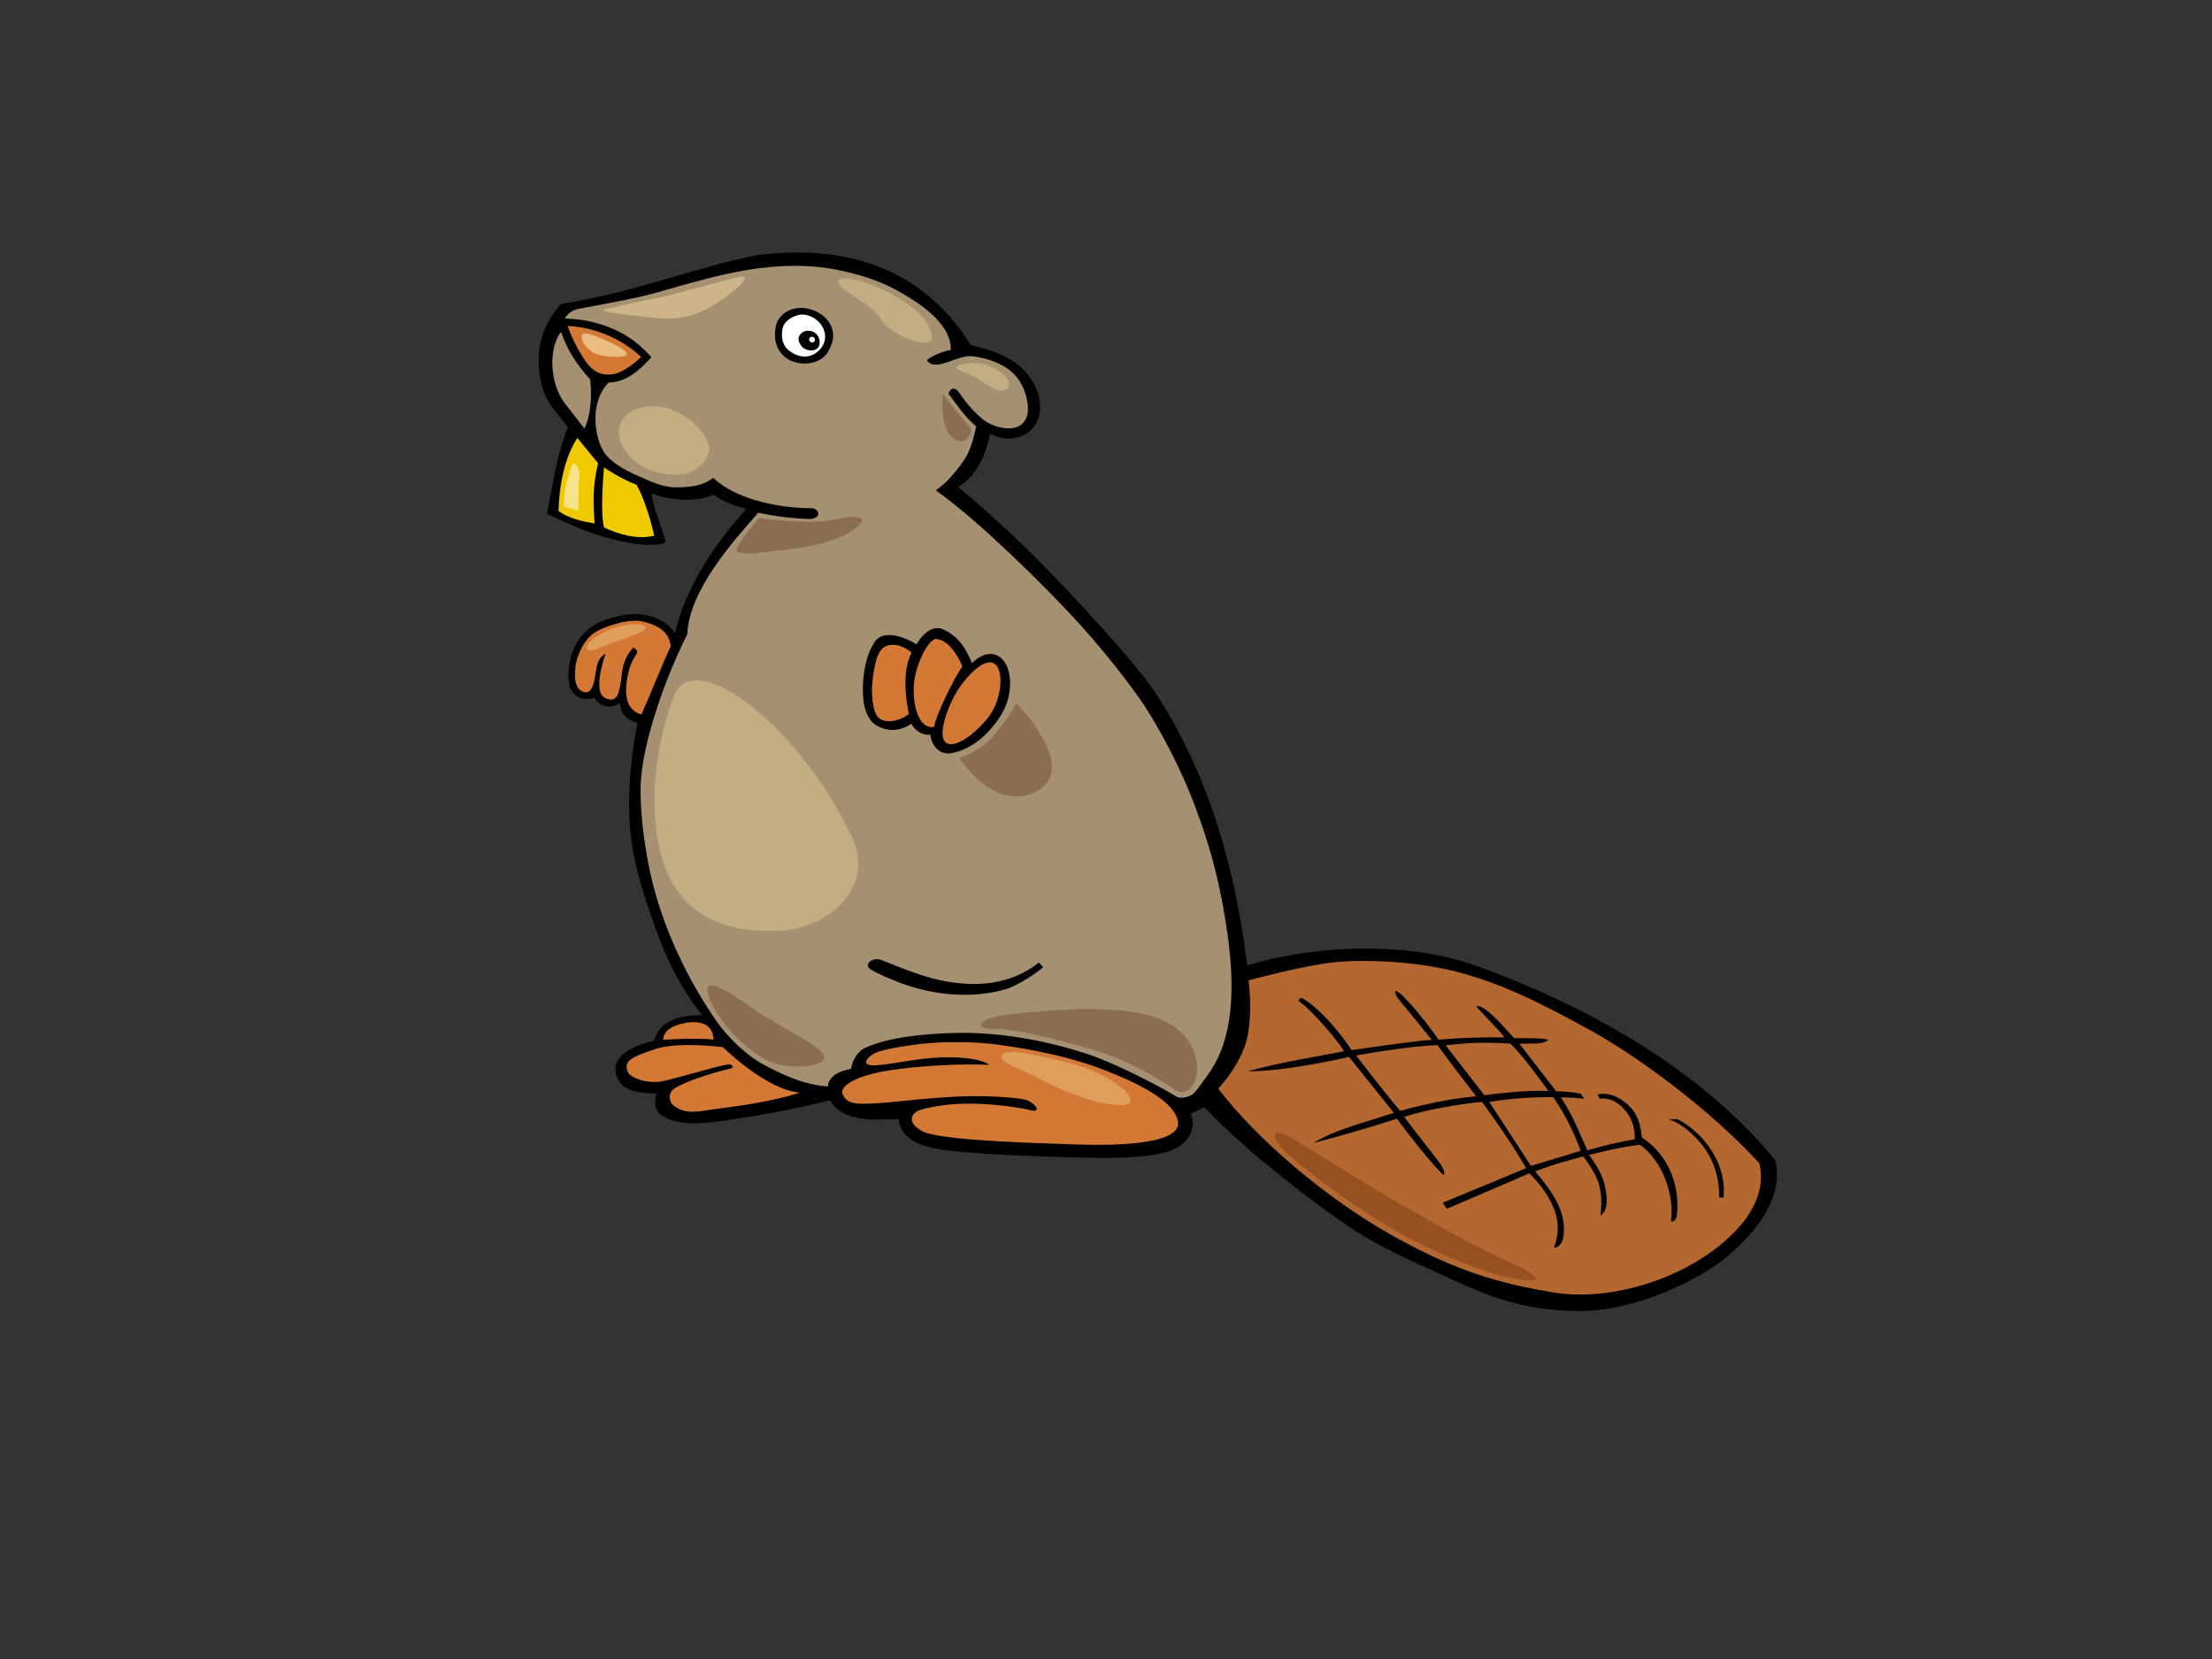 <?xml version="1.0" encoding="utf-8"?>
<!-- Generator: Adobe Illustrator 17.0.0, SVG Export Plug-In . SVG Version: 6.00 Build 0)  -->
<!DOCTYPE svg PUBLIC "-//W3C//DTD SVG 1.1//EN" "http://www.w3.org/Graphics/SVG/1.1/DTD/svg11.dtd">
<svg version="1.1" id="Layer_1" xmlns="http://www.w3.org/2000/svg" xmlns:xlink="http://www.w3.org/1999/xlink" x="0px" y="0px"
	 width="800px" height="600px" viewBox="0 0 800 600" enable-background="new 0 0 800 600" xml:space="preserve">
<rect x="0" y="0" width="800" height="600" fill="#333333" stroke="none"/>
<g>
	<path fill-rule="evenodd" clip-rule="evenodd" d="M194.813,131.409c0.556,13.327,5.802,16.638,10.61,23.095
		c-4.147,10.207-5.405,20.299-7.585,31.332c11.354,5.211,17.861,8.312,30.299,10.601c3.495,0.623,10.692,1.106,12.656-0.356
		c-1.525-5.631-4.312-11.903-5.186-17.528c6.495,2.25,15.495,3.331,22.482,0.413c3.006,2.186,7.471,4.138,11.942,5.027
		c-11.79,12.92-22.203,28.725-25.911,44.964c-3.889-6.082-12.405-7.665-18.462-6.54c-7.146,1.334-12.768,3.61-16.501,9.215
		c-3.728,5.605-4.414,14.318-2.647,17.687c1.767,3.374,5.119,4.048,8.475,3.038c2.116,3.705,6.536,3.87,9.18,1.849
		c0.353,4.042,2.472,6.063,6.416,7.252l0,0c0,0-4.055,18.31-2.819,36.784c1.061,15.749,7.258,31.56,9.082,36.797
		c3.943,11.383,9.205,22.244,17.172,32.132c-7.632,0-15.135,1.354-17.534,9.266c-8.163,1.747-15.745,6.012-13.534,12.507
		c2.209,6.477,8.913,6.126,14.627,6.654c-1.093,2.301-0.795,5.802,1.172,7.468c5.675,3.749,12.107,3.737,22.533,2.313
		c10.426-1.436,26.031-4.125,38.913-7.467c4.278,7.632,14.522,7.276,24.767,6.749c1.087,8.122,8.688,10.34,19.149,11.566
		c10.454,1.22,30.448,2.047,48.262,2.466c11.998,0.286,20.966-0.191,27.042-1.423c6.088-1.246,9.482-3.934,10.836-6.724
		c1.36-2.771,1.557-5.37,0.305-7.645l0,0l5.021-2.498l0,0c16.187,17.223,42.243,36.593,53.791,44.226
		c11.547,7.645,29.158,15.004,38.932,19.51c13.498,6.222,26.4,10.131,44.112,9.984c17.712-0.152,38.99-9.743,49.381-17.483
		c10.385-7.735,23.966-22.065,20.254-37.058c-27.721-33.753-68.942-56.066-108.459-70.429c-24.881-8.745-57.852-7.5-82.517,0
		c-4.309-34.865-13.511-67.76-32.45-97.465c-5.923-9.279-21.729-26.806-36.498-42.288c-14.509-15.202-29.933-28.726-35.57-33.219
		c7.207-4.582,10.06-12.259,11.554-19.365c4.703,2.618,10.422,2.478,14.331-0.896c3.851-3.311,5.414-10.042,1.303-17.407
		c-4.951-8.91-14.14-11.624-22.644-13.709c-18.131-29.113-46.75-36.206-76.219-32.666c-12.367,1.989-31.573,8.307-47.105,12.437
		c-13.816,3.687-24.766,5.339-24.766,5.339S194.25,118.076,194.813,131.409z"/>
	<path fill-rule="evenodd" clip-rule="evenodd" fill="#A59171" d="M204.305,115.241c0,0,6.667-0.076,13.219,2.129
		c7.417,2.485,12.364,5.536,18.084,11.808c-4.15,4.582-9.168,9.164-15.504,9.164c-6.762,6.877-5.374,19.358-1.646,25.224
		c1.986,3.127,6.673,6.114,12.04,8.446c4.687,2.034,9.123,4.321,14.274,4.252c5.151-0.083,9.444-0.547,13.156-3.458
		c10.798,10.124,31.017,11.071,34.868,10.95c3.864-0.12,4.531,3.769,0,3.959c-4.518,0.185,0,0,0,0
		c-6.329-0.203-12.895-1.055-18.548-2.287c-9.393,10.619-25.027,28.128-25.688,43.965c-8.824,17.515-16.189,40.179-16.803,53.62
		c-0.444,9.921,1.195,21.805,3.079,31.039c5.897,28.86,21.347,50.925,24.016,54.891c3.715,5.523,10.81,12.609,17.137,15.99
		c6.329,3.387,14.29,7.379,23.454,8.001c0.064-3.152,3.324-5.485,8.383-6.4c0.191-2.301,2.04-6.133,4.842-7.455
		c8.796-4.182,22.892-5.269,33.143-5.51c22.523-0.527,44.29,6.279,51.382,9.05c11.363,4.455,24.455,11.611,28.421,14.071
		c1.214,0.763,4.029,0.139,5.472-0.744c1.436-0.864,3.75-4.569,5.847-7.397c12.133-16.416,8.32-43.082,6.076-56.798
		c-2.237-13.702-5.726-27.766-12.672-44.887c-6.158-15.202-14.332-28.707-17.814-33.67c-5.415-7.697-11.338-15.183-17.604-22.441
		c-9.311-10.766-21.163-22.504-29.648-30.543c-8.478-8.04-17.782-16.384-26.845-22.905c3.292-2.014,7.207-6.469,10.048-10.632
		c2.618-3.743,3.698-8.325,4.582-12.494c-3.718-2.923-6.991-7.709-10.048-11.878c0.877-2.287,2.625-2.332,4.062-0.051
		c1.436,2.288,6.52,8.828,10.854,10.97c4.309,2.135,9.26,2.44,11.809,0c2.561-2.44,2.402-6.247,1.283-10.2
		c-1.118-3.959-3.038-7.01-6.069-9.298c-3.031-2.288-7.499-4.119-13.092-4.868c-5.586-0.769-13.409,5.936-16.607,1.519
		c0.439-1.042,5.434-3.349,8.624-3.806c0.223-10.207-12.971-17.973-19.853-21.754c-6.883-3.782-14.935-6.006-21.614-7.289
		c-6.68-1.29-15.228-2.059-27.344-0.585c-16.253,1.989-34.42,8.313-42.456,10.131c-11.726,2.65-20.438,3.953-23.788,4.721
		C205.461,112.546,204.305,115.241,204.305,115.241z"/>
	<path fill-rule="evenodd" clip-rule="evenodd" d="M283.062,128.383c3.995,4.246,13,4.347,16.342-1.042
		c4.9-7.874-0.444-13.772-6.292-15.475c-6.698-1.951-11.639,2.04-12.472,5.865C279.808,121.545,280.231,125.371,283.062,128.383z"/>
	<path fill-rule="evenodd" clip-rule="evenodd" fill="#FFFFFF" d="M291.073,113.817c-2.968-0.445-7.258,1.779-8.011,4.804
		c-0.302,1.233-0.969,5.758,2.38,8.249c4.786,3.546,9.272,2.187,11.77-1.322C300.466,120.973,296.78,114.682,291.073,113.817z"/>
	<path fill-rule="evenodd" clip-rule="evenodd" d="M289.783,125.066c1.85,2.478,7.048,2.422,6.641-1.62
		c-0.407-4.036-4.753-4.551-6.406-3.095C288.353,121.799,288.499,123.338,289.783,125.066z"/>
	<path fill-rule="evenodd" clip-rule="evenodd" fill="#D47835" d="M205.306,117.885c1.271,3.959,3.988,9.139,6.38,12.641
		c2.396,3.501,5.342,5.497,10.124,4.792c3.829-0.566,9.078-5.198,10.051-6.222C219.992,117.885,205.306,117.885,205.306,117.885z"/>
	<path fill-rule="evenodd" clip-rule="evenodd" fill="#A59171" d="M203.945,145.428l7.426,9.583l0,0
		c2.402-4.995,2.726-12.164,2.072-17.782c-4.789-5.332-7.982-10.054-10.588-17.216C198.054,126.68,199.147,138.762,203.945,145.428
		L203.945,145.428L203.945,145.428z"/>
	<path fill-rule="evenodd" clip-rule="evenodd" fill="#F0CA00" d="M201.985,184.793c3.705,2.72,8.668,3.801,13.054,4.538
		c-0.477-7.474-0.795-13.257,1.28-21.786l-7.502-9.145C204.012,165.689,202.268,175.921,201.985,184.793L201.985,184.793
		L201.985,184.793z"/>
	<path fill-rule="evenodd" clip-rule="evenodd" fill="#F0CA00" d="M218.458,190.754c5.214,2.485,12.065,4.513,18.138,2.987
		c-1.44-6.705-3.998-14.312-6.387-18.43c-5.748-2.135-11.751-6.241-11.751-6.241S216.926,184.914,218.458,190.754z"/>
	<path fill-rule="evenodd" clip-rule="evenodd" fill="#D47835" d="M215.782,228.339c-4.518,2.428-7.334,9.024-7.683,13.066
		c-0.353,4.042-0.124,7.5,2.513,8.669c2.625,1.156,3.54-1.182,4.112-2.968c1.078-3.4,0.378-8.732,4.287-10.645
		c-2.088,5.789-3.619,13.931-0.502,15.767c3.12,1.824,4.709,0.089,5.18-1.71c0.47-1.792,0.867-3.571,1.064-5.567
		c0.337-3.318,0.801-6.991,4.303-10.785c3.273,2.079,0.061,2.002-1.532,8.116c-2.301,8.897-1.048,14.471,4.414,16.136
		c3.706-8.128,6.943-16.746,10.652-24.665c-0.651-5.415-4.573-7.563-9.87-8.91C227.422,223.497,219.366,226.42,215.782,228.339z"/>
	<path fill-rule="evenodd" clip-rule="evenodd" d="M316.253,232.28c-4.874,7.379-4.626,19.65-3.508,23.616
		c1.119,3.953,2.904,6.813,7.925,7.88c5.027,1.061,8.929-2.046,8.929-2.046s2.059,4.353,6.901,4.004
		c0,1.907,2.047,7.766,7.849,6.609c5.809-1.143,12.075-5.18,17.216-12.971c5.618-8.51,4.36-18.716,0.032-21.754
		c-4.328-3.038-8.764,0.928-10.074,2.174c-2.179-5.148-4.626-9.431-10.206-12.075c-5.58-2.663-9.844,5.319-9.844,5.319
		S320.435,225.963,316.253,232.28z"/>
	<path fill-rule="evenodd" clip-rule="evenodd" fill="#D47835" d="M330.546,247.431c-0.597,7.08,1.525,16.467,7.258,15.456
		c0.56-3.909,7.131-17.496,10.239-21.862c-1.449-3.558-4.837-9.59-9.495-9.939C336.107,230.901,331.194,239.658,330.546,247.431z"/>
	<path fill-rule="evenodd" clip-rule="evenodd" fill="#D47835" d="M315.623,253.798c0.452,2.886,0.947,5.892,3.934,6.775
		c2.981,0.89,6.724-0.438,9.126-2.313c-1.309-6.451-2.263-16.18,1.01-22.218c-1.417-1.246-4.061-2.828-6.603-2.828
		c-2.536,0-4.36,0.808-5.618,3.871C316.208,240.141,314.772,248.32,315.623,253.798z"/>
	<path fill-rule="evenodd" clip-rule="evenodd" fill="#D47835" d="M345.067,251.867c-2.986,5.681-5.885,14.388-2.986,16.702
		c2.904,2.313,10.06-2.485,15.271-9.063c5.218-6.572,5.961-17.935,1.863-19.714C355.122,238.012,348.042,246.185,345.067,251.867z"
		/>
	<path fill-rule="evenodd" clip-rule="evenodd" fill="#B4672F" d="M451.506,373.03c-1.43,10.836-10.912,20.699-10.912,20.699l0,0
		c13.95,18.303,38.99,39.612,62.219,52.698c19.733,11.122,35.278,16.981,56.231,20.509c25.542,5.414,58.818-7.385,72.787-26.756
		c3.934-5.834,6.19-12.247,4.436-19.523c-18.113-19.594-43.756-38.564-61.621-48.332c-17.878-9.768-31.077-16.441-47.48-20.788
		c-14.859-3.94-34.458-4.716-45.529-3.426c-11.078,1.29-30.073,6.438-30.073,6.438S452.91,364.063,451.506,373.03z"/>
	<path fill-rule="evenodd" clip-rule="evenodd" d="M314.715,350.475c2.421,1.595,7.595,3.775,11.35,5.161
		c11.814,4.353,25.593,5.669,37.681,2.103c4.264-1.258,11.096-5.726,13.536-7.963l0,0l-1.525-1.665l0,0
		c-10.506,8.332-23.317,9.019-35.66,6.419c-7.398-1.544-17.566-5.821-21.1-7.251C315.458,345.855,312.293,348.874,314.715,350.475z"
		/>
	<path fill-rule="evenodd" clip-rule="evenodd" d="M517.848,376.061c-6.329,0.35-29.018,3.731-29.018,3.731
		s-8.586-13.327-18.107-18.977c-1.747,1.042-1.08,1.201,0.871,2.701c1.945,1.519,10.798,10.664,14.503,16.695
		c-10.009,1.939-22.707,3.883-34.712,7.213c13.53,0.204,36.504-5.167,36.504-5.167l16.225,20.222
		c-11.592,3.775-21.227,6.089-29.088,10.88c8.294-2.084,21.608-5.923,30.181-8.764c5.243,7.086,12.088,15.691,16.594,20.172
		c1.455,0.674-0.025-2.79-1.341-4.481c-4.105-5.332-8.408-10.785-12.621-16.346c7.264-2.434,19.555-4.652,28.153-5.421
		c5.453,7.505,11.135,15.628,15.945,23.96l0,0l-30.136,12.501l1.455,2.192c0,0,28.078-11.999,29.825-12.825
		c4.067,3.87,8.071,9.335,9.641,14.96c1.118,4.049,0.8,8.16-0.75,11.91c2.396,0,3.273-2.491,3.489-4.157
		c1.309-9.171-4.779-16.924-10.238-23.394c6.425-2.612,17.363-5.441,17.363-5.441s4.684,5.834,5.777,10.391
		c1.372,5.739,0.521,9.024,0.521,10.988c2.231-1.475,2.924-5.085,1.38-11.484c-1.163-4.766-5.593-10.403-5.593-10.403
		s11.389-2.994,18.462-3.698c8.249,5.904,12.494,18.239,11.191,27.613c0.864,0.623,1.907-0.579,2.104-1.907
		c1.315-9.997-2.543-21.836-12.577-28.287c-0.445-3.14-0.89-7.429-4.087-10.868c-3.209-3.432-7.645-5.777-12.011-4.734l0.795,1.519
		c3.769-0.381,6.393,1.043,9.132,4.112c2.237,2.543,3.718,6.343,3.572,10.563c-5.16,0.858-12.157,2.504-17.166,3.991
		c-3.063-6.654-4.925-12.082-9.583-19.142c0,0,2.231,0,3.978,0.095c2.04,0.108,4.455,0.432,4.455,0.432l-1.239-1.855
		c-4.265-0.903-8.879-0.852-8.879-0.852l-13.289-17.223l0,0c3.693-0.172,8.663,0.452,10.398-1.417
		c-2.619-0.839-9.527-0.444-12.362-0.667c-3.641-3.788-9.997-11.808-13.695-11.592c0.762,1.474,8.668,8.891,10.2,11.395
		c-7.658-0.178-15.806,0.133-23.8,0.82c-2.618-3.946-12.431-16.663-15.494-17.699c-0.623,1.315,1.137,3.139,2.885,5.281
		C509.421,365.722,514.576,372.096,517.848,376.061z"/>
	<path fill-rule="evenodd" clip-rule="evenodd" fill="#D47835" d="M258.089,376.017c-0.435-8.955-11.331-6.356-14.874-4.582
		c-3.534,1.786-3.353,4.626-3.353,4.626S252.194,375.197,258.089,376.017z"/>
	<path fill-rule="evenodd" clip-rule="evenodd" fill="#B4672F" d="M534.804,377.155c-6.221,0.152-11.967,0.909-11.967,0.909
		c4.824,6.158,14.014,18.062,14.014,18.062s5.414-0.801,11.948-1.297c6.533-0.489,11.205-0.273,11.205-0.273
		c-4.373-5.834-8.452-11.757-13.664-17.076C546.339,377.479,541.032,376.996,534.804,377.155z"/>
	<path fill-rule="evenodd" clip-rule="evenodd" fill="#B4672F" d="M506.397,401.756c0,0,5.256-1.544,13.448-3.222
		c7.887-1.595,14.026-2.047,14.026-2.047s-9.603-12.431-13.963-18.481c-10.27,0.203-29.437,3.724-29.437,3.724
		S500.645,395.083,506.397,401.756z"/>
	<path fill-rule="evenodd" clip-rule="evenodd" fill="#D47835" d="M317.88,380.319c-3.718,1.182-6.889,4.792-2.422,4.97
		c4.468,0.172,12.666-1.951,21.608-2.669c8.929-0.7,17.725,0.165,20.662,2.491c-15.285-0.623-31.465,1.067-38.913,2.491
		c-7.449,1.417-15.641,4.626-13.969,8.344c1.684,3.737,5.586,3.559,15.272,2.841c5.027-0.362,17.699-2.002,29.049-2.301
		c10.512-0.28,19.861,0.744,21.57,1.208c3.553,0.934,6.571,5.141,1.531,3.749c-2.751-0.763-13.517-2.478-23.483-2.288
		c-8.325,0.133-16.212,2.027-17.311,2.841c-2.422,1.773-2.656,4.518,2.046,7.105c6.146,3.368,39.848,4.258,55.304,4.798
		c15.45,0.528,39.288-0.013,37.147-8.713c-2.148-8.7-20.21-15.799-28.777-19.009c-8.56-3.19-20.045-6.044-34.808-8.173
		c-9.883-1.417-21.176-1.443-30.169-0.349C328.588,378.102,322.112,378.972,317.88,380.319z"/>
	<path fill-rule="evenodd" clip-rule="evenodd" fill="#D47835" d="M227.202,387.965c0.855,1.773,7.073,4.252,12.66,3.019
		c7.856-1.747,22.05-6.317,24.344-6.005c2.285,0.311,0,0,0,0s1.802,1.01,0,1.462c-1.217,0.311-14.375,3.476-20.245,7.207
		c-2.93,1.855-1.372,5.09-0.931,5.713c5.014,4.366,9.848,2.396,17.675,1.462c7.833-0.959,19.431-2.72,28.602-5.631
		c-12.485-1.163-27.842-16.479-27.842-16.479s-16.2-2.123-24.579,0.718C228.508,382.27,225.156,383.694,227.202,387.965z"/>
	<path fill-rule="evenodd" clip-rule="evenodd" fill="#B4672F" d="M538.617,398.521l15.062,23.12l17.986-5.44
		c-2.282-6.412-5.822-13.543-9.876-19.358C555.675,396.64,545.882,397.289,538.617,398.521L538.617,398.521L538.617,398.521z"/>
	<path fill-rule="evenodd" clip-rule="evenodd" d="M603.232,404.769c0,0,4.372,0.597,10.689,7.347
		c6.343,6.768,7.938,14.693,7.868,20.985l0,0h1.525l0,0c1.309-11.459-6.33-22.917-16.594-28.332l0,0H603.232L603.232,404.769z"/>
	<path fill-rule="evenodd" clip-rule="evenodd" fill="#CEB489" d="M266.891,100.217c-5.589,1.246-23.645,6.501-29.66,7.645
		c-6.012,1.151-14.032,3.057-18.039,3.832c-4.004,0.756,4.814,1.907,12.027,2.67c7.217,0.762,15.23,2.287,24.449-2.67
		C264.886,106.718,273.701,98.691,266.891,100.217z"/>
	<path fill-rule="evenodd" clip-rule="evenodd" fill="#C4AC83" d="M245.249,171.727c6.422,0,11.89-6.171,11.22-9.946
		c-1.201-6.73-11.22-15.291-20.842-14.909c-9.619,0.381-12.822,6.883-11.62,11.471C225.207,162.931,230.424,171.727,245.249,171.727
		z"/>
	<path fill-rule="evenodd" clip-rule="evenodd" fill="#C4AC83" d="M337.022,122.009c0-3.604-3.21-8.408-9.622-12.615
		c-6.406-4.207-12.882-7.124-18.487-8.275c-5.612-1.144-6.794,0.305-4.792,2.593c2.008,2.288,11.662,6.826,14.865,12.177
		C322.195,121.247,337.022,126.985,337.022,122.009z"/>
	<path fill-rule="evenodd" clip-rule="evenodd" fill="#C4AC83" d="M360.263,133.487c-5.205-3.038-10.016-2.294-13.225-1.531
		c-3.203,0.763,0.4,2.294,3.61,3.445c3.209,1.144,6.412,4.589,10.422,5.732C365.074,142.276,367.483,137.687,360.263,133.487z"/>
	<path fill-rule="evenodd" clip-rule="evenodd" fill="#F8E38D" d="M206.773,168.663c0,0-2.005,5.357-2.405,8.796
		c-0.397,3.445-0.397,5.732-0.397,5.732l5.208,1.538c0,0,0-10.709,0.4-12.622C209.979,170.201,207.574,165.613,206.773,168.663z"/>
	<path fill-rule="evenodd" clip-rule="evenodd" fill="#8B6D53" d="M274.502,187.399c0,0,5.211,0.769,12.427,1.156
		c7.213,0.376,12.018,0,17.636-1.156c5.605-1.144,11.618-0.375,2.796,4.977c-8.815,5.357-21.24,6.12-27.248,6.883
		c-6.015,0.763-12.422,1.531-13.629,0C265.283,197.732,274.502,187.399,274.502,187.399z"/>
	<path fill-rule="evenodd" clip-rule="evenodd" fill="#8B6D53" d="M351.048,154.898c0,0-2.002-2.295-4.805-5.733
		c-2.809-3.445-5.211-6.889-5.211-6.889s-1.207,10.327,2.403,14.922C347.038,161.781,351.448,159.105,351.048,154.898z"/>
	<path fill-rule="evenodd" clip-rule="evenodd" fill="#8B6D53" d="M425.189,394.282c-2.606-1.512-13.62-9.939-30.855-14.909
		c-17.242-4.976-28.059-7.264-35.278-7.264c-7.201,0-5.606-4.207,6.825-5.357c12.418-1.151,46.082-5.351,59.308,4.964
		C438.407,382.054,432.402,398.489,425.189,394.282z"/>
	<path fill-rule="evenodd" clip-rule="evenodd" fill="#8B6D53" d="M295.744,384.73c-3.54,1.258-13.232,2.288-20.842-2.676
		c-7.61-4.982-14.427-12.246-18.033-20.273c-3.603-8.033,1.605-6.883,14.427,2.294C284.12,373.259,305.36,381.286,295.744,384.73z"
		/>
	<path fill-rule="evenodd" clip-rule="evenodd" fill="#965022" d="M464.858,416.475c3.883,3.934,19.777,16.504,35.704,26.139
		c15.736,9.52,36.066,18.252,49.266,20.114c10.81,1.532,4.157-2.72-4.404-6.495c-10.429-4.582-28.859-14.922-40.082-21.417
		c-11.23-6.489-30.061-18.342-37.674-22.943C460.054,407.285,458.852,410.342,464.858,416.475z"/>
	<path fill-rule="evenodd" clip-rule="evenodd" fill="#E09E5D" d="M397.136,388.168c-7.385-3.527-15.227-4.977-22.447-6.508
		c-7.213-1.525-13.219-1.907-12.412,0.775c0.788,2.676,6.406,3.814,13.613,7.639c7.219,3.832,18.042,8.795,28.058,9.565
		C413.965,400.403,407.559,393.132,397.136,388.168z"/>
	<path fill-rule="evenodd" clip-rule="evenodd" fill="#EABC7F" d="M226.411,127.367c-1.287-1.468-4.01-2.682-6.409-3.826
		c-2.412-1.144-9.409-4.36-9.591-2.307c-0.21,2.345,1.02,4.175,3.832,6.089C217.275,129.387,228.613,129.883,226.411,127.367z"/>
	<path fill-rule="evenodd" clip-rule="evenodd" fill="#C4AC83" d="M244.063,251.066c-4.452,10.042-11.048,36.225-4.83,58.628
		c6.206,22.396,24.157,27.665,42.107,27.003c17.944-0.661,35.294-15.545,26.918-33.6
		C289.617,262.925,251.651,233.932,244.063,251.066z"/>
	<path fill-rule="evenodd" clip-rule="evenodd" fill="#8B6D53" d="M346.917,274.123c0,0,6.285-1.818,11.046-6.584
		c5.224-5.243,9.666-13.181,9.666-13.181s22.777,23.057,7.595,31.623C360.034,294.543,346.917,274.123,346.917,274.123z"/>
	<path fill-rule="evenodd" clip-rule="evenodd" fill="#E09E5D" d="M230.367,225.747c-2.154-0.216-8.281,0.979-11.573,2.694
		c-3.298,1.704-6.298,3.851-6.59,5.65c-0.282,1.792,2.453,1.259,4.525,0.273c2.066-0.991,8.837-3.406,12.04-4.493
		C231.969,228.797,236.669,226.369,230.367,225.747z"/>
	<path fill-rule="evenodd" clip-rule="evenodd" fill="#FFFFFF" d="M293.781,121.799c-0.407-0.063-0.998,0.241-1.1,0.661
		c-0.044,0.165-0.133,0.788,0.331,1.119c0.648,0.495,1.265,0.305,1.602-0.172C295.058,122.778,294.556,121.92,293.781,121.799z"/>
</g>
</svg>
